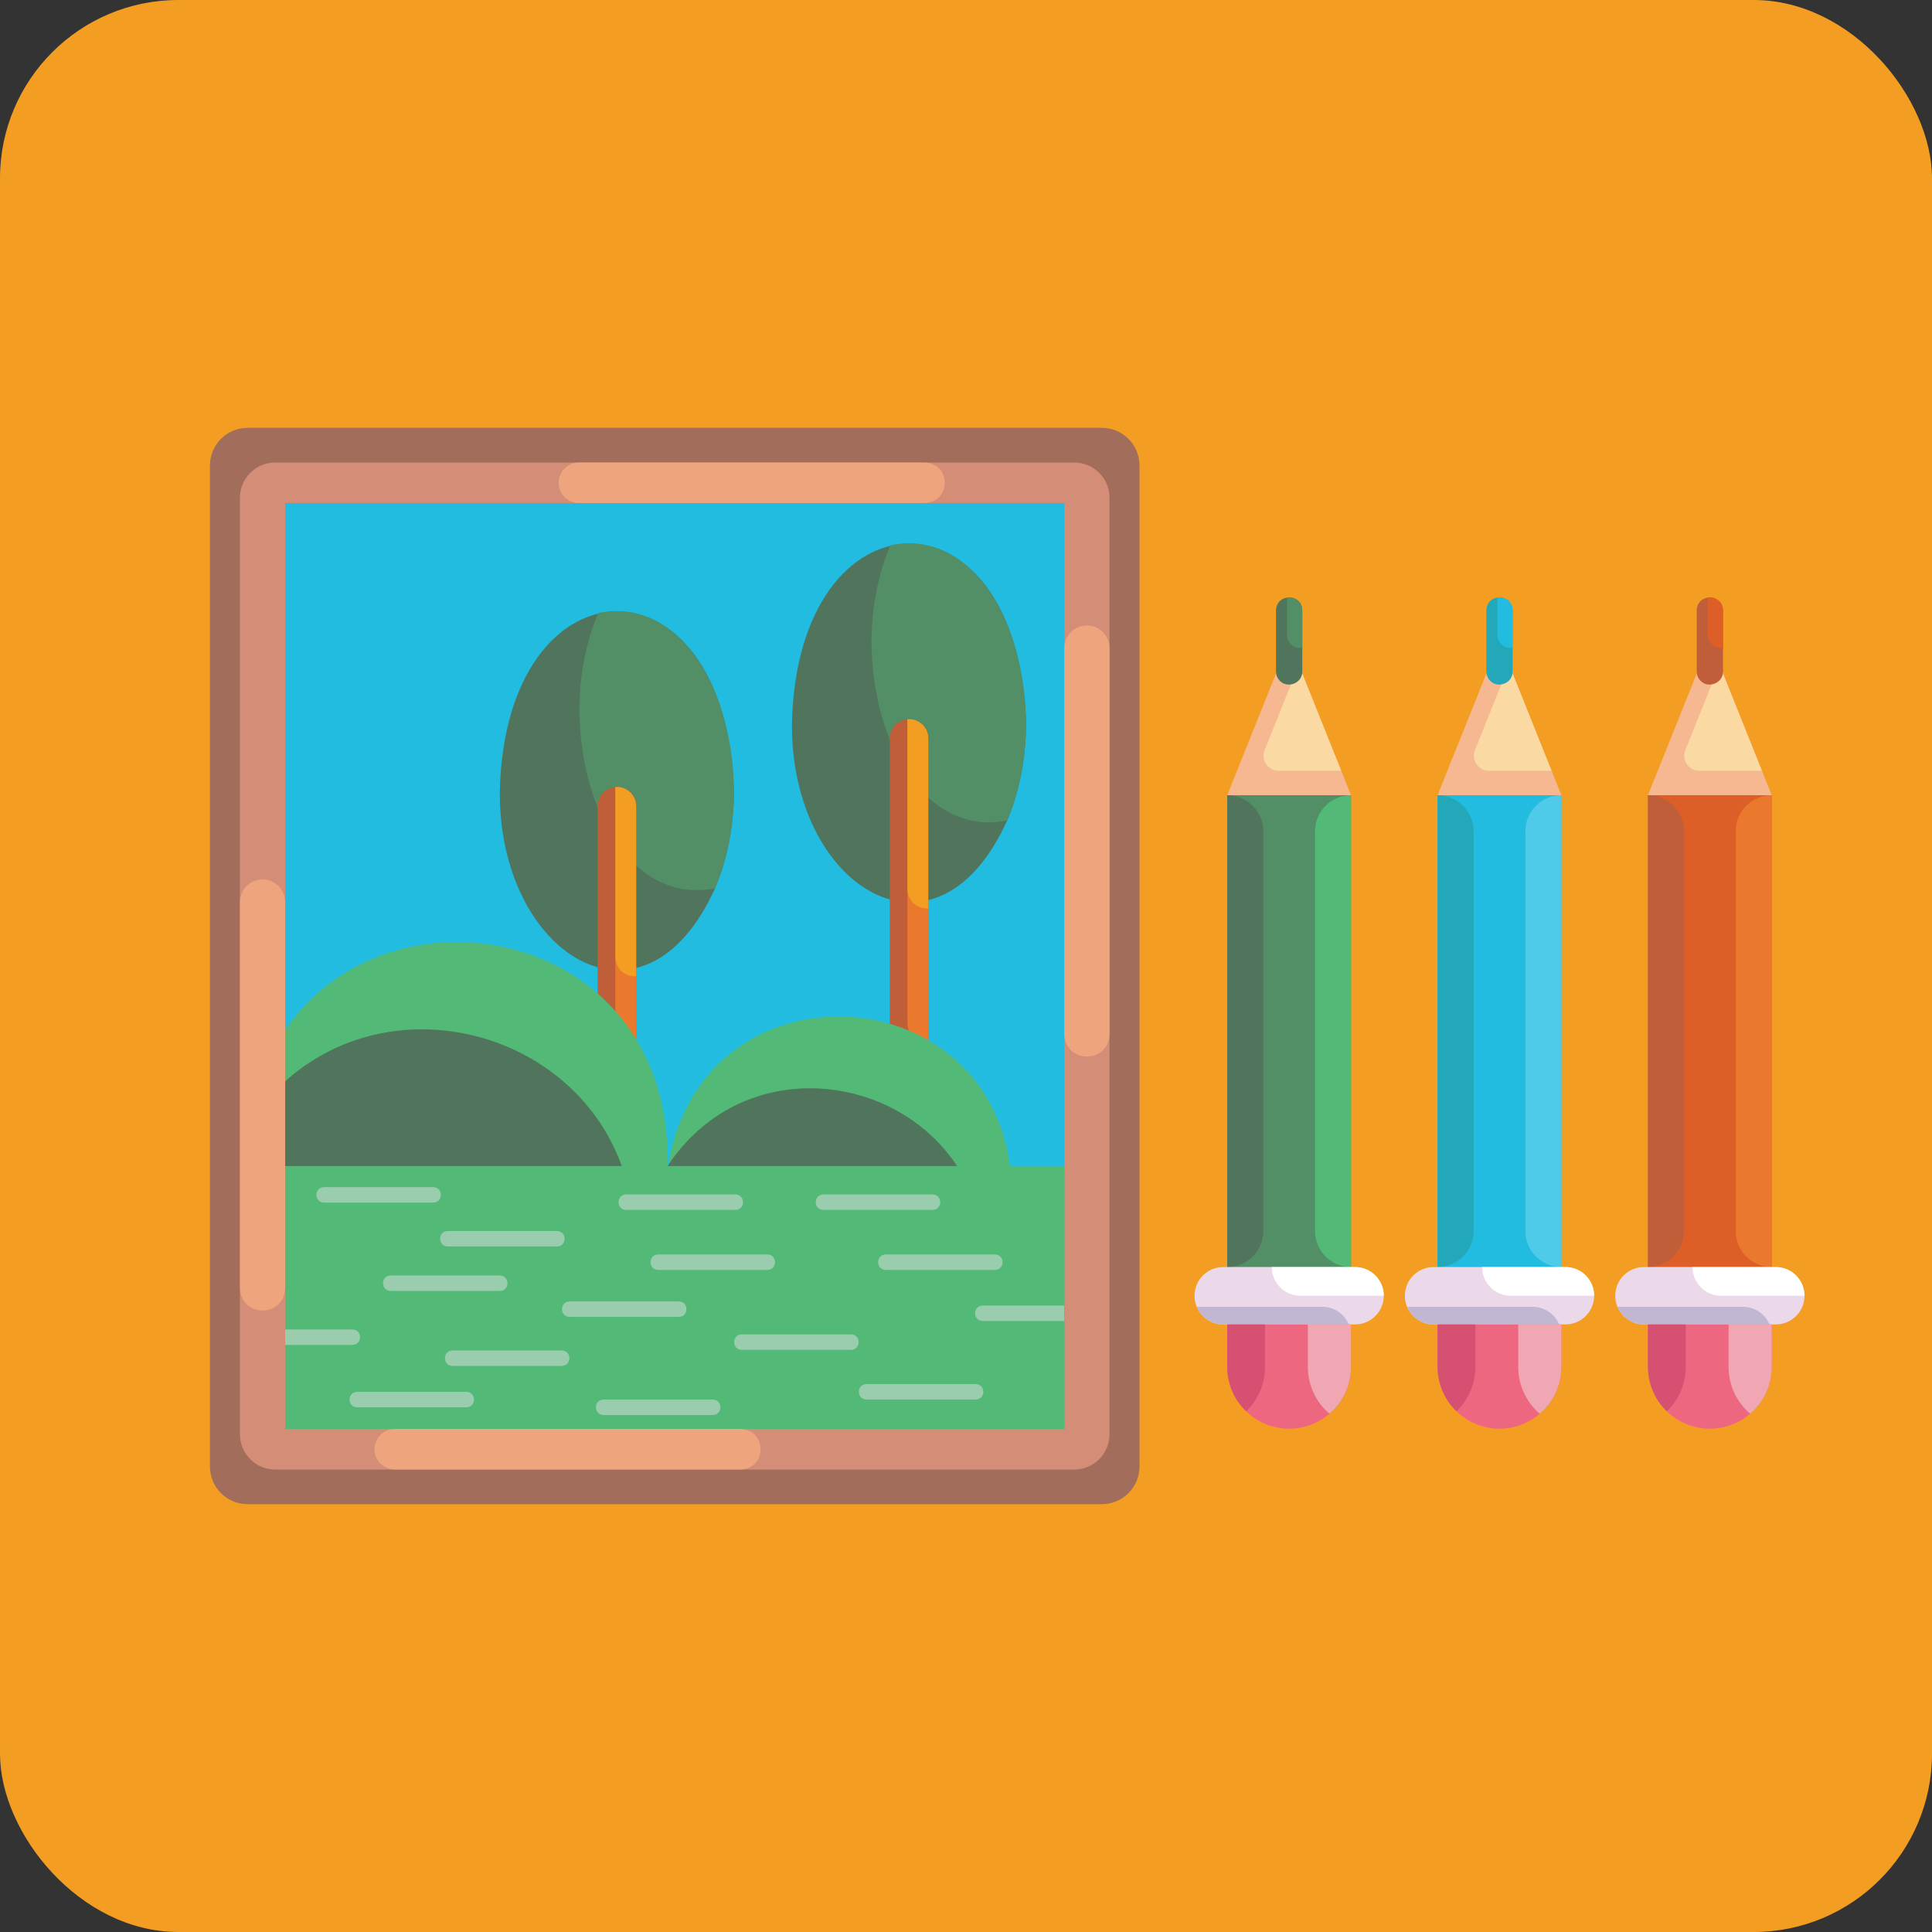 <svg width="65" height="65" viewBox="0 0 65 65" fill="none" xmlns="http://www.w3.org/2000/svg">
<rect x="0" y="0" width="65" height="65" fill="#333333" stroke="none"/>
<rect width="65" height="65" rx="6" fill="#F39E22"/>
<path d="M32.5 65C50.449 65 65 50.449 65 32.5C65 14.551 50.449 0 32.5 0C14.551 0 0 14.551 0 32.5C0 50.449 14.551 65 32.5 65Z" fill="#F39E22"/>
<path d="M8.329 15.561H36.997V49.341H8.329V15.561Z" fill="#22BCE0"/>
<path d="M34.521 24.31C34.521 25.524 34.288 26.655 33.886 27.602C31.478 32.921 26.58 29.832 26.645 24.31C26.839 16.389 34.255 16.174 34.521 24.31V24.31Z" fill="#50755C"/>
<path d="M34.521 24.31C34.521 25.525 34.288 26.655 33.886 27.602C31.258 28.14 29.365 25.215 29.32 21.634C29.32 20.421 29.554 19.29 29.955 18.344C32.584 17.803 34.476 20.729 34.521 24.31V24.31Z" fill="#528F66"/>
<path d="M31.23 24.844V35.173C31.206 36.024 29.963 36.031 29.936 35.173V24.844C29.962 23.989 31.205 23.988 31.23 24.844V24.844Z" fill="#BF5E39"/>
<path d="M31.23 24.844V35.075C30.856 35.107 30.528 34.806 30.53 34.43V24.199C30.904 24.167 31.233 24.468 31.23 24.844Z" fill="#EA792E"/>
<path d="M31.041 24.386C31.158 24.503 31.23 24.665 31.23 24.844V30.561C30.856 30.593 30.528 30.292 30.53 29.916V24.199C30.723 24.182 30.913 24.258 31.041 24.386V24.386Z" fill="#F39E22"/>
<path d="M24.693 26.592C24.693 27.806 24.46 28.936 24.058 29.884C21.651 35.203 16.752 32.114 16.817 26.592C17.012 18.671 24.427 18.455 24.693 26.592V26.592Z" fill="#50755C"/>
<path d="M24.693 26.592C24.693 27.806 24.46 28.936 24.058 29.884C21.43 30.422 19.538 27.497 19.493 23.916C19.493 22.702 19.726 21.572 20.127 20.625C22.756 20.085 24.649 23.01 24.693 26.592Z" fill="#528F66"/>
<path d="M21.403 27.125V37.454C21.378 38.306 20.136 38.313 20.108 37.454V27.125C20.134 26.271 21.377 26.27 21.403 27.125Z" fill="#BF5E39"/>
<path d="M21.403 27.126V37.356C21.028 37.389 20.701 37.087 20.703 36.711V26.48C21.077 26.448 21.405 26.749 21.403 27.126V27.126Z" fill="#EA792E"/>
<path d="M21.213 26.668C21.331 26.785 21.403 26.947 21.403 27.126V32.843C21.028 32.875 20.701 32.574 20.703 32.197V26.481C20.895 26.463 21.086 26.539 21.213 26.668V26.668Z" fill="#F39E22"/>
<path d="M22.457 38.721C22.467 42.577 19.323 45.788 15.393 45.785C11.154 45.819 7.798 41.967 8.392 37.775C9.801 29.145 22.191 29.917 22.457 38.721Z" fill="#53B976"/>
<path d="M21.344 41.679C21.344 42 21.322 42.316 21.28 42.626C20.015 44.53 17.851 45.785 15.393 45.785C11.154 45.819 7.798 41.967 8.392 37.775C12.233 32.023 21.292 34.657 21.344 41.679Z" fill="#50755C"/>
<path d="M34.044 39.977C34.044 41.164 33.688 42.268 33.077 43.188C29.657 48.246 21.731 45.342 22.48 39.199C23.638 32.103 33.826 32.739 34.044 39.977V39.977Z" fill="#53B976"/>
<path d="M33.129 42.409C33.129 42.673 33.111 42.933 33.077 43.188C32.037 44.753 30.257 45.785 28.236 45.785C24.751 45.813 21.991 42.645 22.48 39.199C25.639 34.469 33.087 36.636 33.129 42.409Z" fill="#50755C"/>
<path d="M36.997 39.383V49.341H8.329V39.231H35.69C36.141 39.231 36.578 39.283 36.997 39.383V39.383Z" fill="#53B976"/>
<path d="M25.817 42.725H22.143C21.802 42.72 21.8 42.211 22.143 42.205H25.817C26.158 42.21 26.16 42.719 25.817 42.725Z" fill="#9ACDAE"/>
<path d="M24.742 40.706H21.067C20.727 40.701 20.724 40.192 21.067 40.186H24.742C25.082 40.191 25.084 40.7 24.742 40.706Z" fill="#9ACDAE"/>
<path d="M18.739 41.936H15.065C14.724 41.931 14.722 41.422 15.065 41.416H18.739C19.08 41.422 19.082 41.931 18.739 41.936Z" fill="#9ACDAE"/>
<path d="M22.838 44.305H19.163C18.823 44.299 18.821 43.791 19.163 43.785H22.838C23.178 43.79 23.18 44.299 22.838 44.305Z" fill="#9ACDAE"/>
<path d="M11.858 45.248H8.183C7.843 45.243 7.841 44.734 8.183 44.728H11.858C12.198 44.734 12.201 45.242 11.858 45.248Z" fill="#9ACDAE"/>
<path d="M19.633 49.862H15.959C15.618 49.856 15.616 49.347 15.959 49.342H19.633C19.974 49.347 19.976 49.856 19.633 49.862Z" fill="#9ACDAE"/>
<path d="M16.817 43.432H13.143C12.802 43.427 12.8 42.918 13.143 42.912H16.817C17.158 42.918 17.16 43.427 16.817 43.432Z" fill="#9ACDAE"/>
<path d="M14.576 40.461H10.902C10.561 40.455 10.559 39.946 10.902 39.94H14.576C14.917 39.946 14.919 40.455 14.576 40.461Z" fill="#9ACDAE"/>
<path d="M15.69 47.347H12.016C11.675 47.342 11.673 46.833 12.016 46.827H15.69C16.031 46.832 16.033 47.341 15.69 47.347V47.347Z" fill="#9ACDAE"/>
<path d="M23.98 47.607H20.306C19.965 47.601 19.963 47.093 20.306 47.087H23.98C24.321 47.092 24.323 47.601 23.98 47.607Z" fill="#9ACDAE"/>
<path d="M28.632 45.414H24.957C24.616 45.408 24.614 44.899 24.957 44.893H28.632C28.972 44.899 28.974 45.408 28.632 45.414Z" fill="#9ACDAE"/>
<path d="M36.738 44.444H33.063C32.722 44.439 32.721 43.93 33.063 43.924H36.738C37.078 43.93 37.081 44.438 36.738 44.444Z" fill="#9ACDAE"/>
<path d="M32.826 47.087H29.152C28.811 47.081 28.809 46.572 29.152 46.566H32.826C33.167 46.572 33.169 47.081 32.826 47.087Z" fill="#9ACDAE"/>
<path d="M33.473 42.725H29.799C29.458 42.72 29.456 42.211 29.799 42.205H33.473C33.814 42.21 33.816 42.719 33.473 42.725Z" fill="#9ACDAE"/>
<path d="M18.9 45.955H15.226C14.885 45.95 14.883 45.441 15.226 45.435H18.9C19.241 45.44 19.243 45.949 18.9 45.955Z" fill="#9ACDAE"/>
<path d="M31.376 40.706H27.702C27.361 40.701 27.359 40.192 27.702 40.186H31.376C31.717 40.191 31.719 40.7 31.376 40.706Z" fill="#9ACDAE"/>
<path d="M37.072 14.394H8.329C7.63 14.394 7.064 14.961 7.064 15.659V49.341C7.064 50.041 7.63 50.606 8.329 50.606H37.072C37.77 50.606 38.337 50.041 38.337 49.341V15.659C38.337 14.961 37.77 14.394 37.072 14.394ZM35.807 48.076H9.594V16.924H35.806V48.076H35.807Z" fill="#A26D5A"/>
<path d="M36.146 15.561H9.255C8.602 15.561 8.072 16.091 8.072 16.745V48.256C8.072 48.911 8.602 49.441 9.255 49.441H36.146C36.798 49.441 37.328 48.911 37.328 48.256V16.745C37.328 16.091 36.798 15.561 36.146 15.561V15.561ZM35.807 48.076H9.594V16.924H35.806V48.076H35.807Z" fill="#D48D77"/>
<path d="M31.11 16.924H19.476C19.1 16.924 18.795 16.619 18.795 16.243C18.795 15.866 19.1 15.561 19.476 15.561H31.11C32.007 15.588 32.014 16.896 31.11 16.924Z" fill="#EEA47D"/>
<path d="M24.914 49.439H13.28C12.904 49.439 12.599 49.133 12.599 48.757C12.599 48.381 12.904 48.076 13.28 48.076H24.914C25.811 48.102 25.817 49.41 24.914 49.439Z" fill="#EEA47D"/>
<path d="M35.807 34.791V21.803C35.807 21.384 36.147 21.043 36.567 21.043C36.987 21.043 37.328 21.384 37.328 21.803V34.791C37.295 35.794 35.842 35.801 35.807 34.791V34.791Z" fill="#EEA47D"/>
<path d="M8.072 43.336V30.349C8.072 29.929 8.413 29.588 8.833 29.588C9.253 29.588 9.594 29.929 9.594 30.349V43.336C9.561 44.339 8.108 44.346 8.072 43.336V43.336Z" fill="#EEA47D"/>
<path d="M41.289 26.754H45.454V42.629H41.289V26.754Z" fill="#528F66"/>
<path d="M42.501 27.965V41.418C42.501 42.087 41.958 42.629 41.289 42.629V26.754C41.958 26.754 42.501 27.296 42.501 27.965V27.965Z" fill="#50755C"/>
<path d="M45.454 26.754V42.629C44.785 42.629 44.242 42.086 44.242 41.418V27.965C44.242 27.296 44.785 26.754 45.454 26.754V26.754Z" fill="#53B976"/>
<path d="M46.555 43.594C46.555 44.126 46.124 44.558 45.592 44.558H41.152C40.621 44.562 40.184 44.115 40.188 43.594C40.188 43.06 40.62 42.629 41.152 42.629H45.592C46.124 42.63 46.556 43.061 46.555 43.594Z" fill="#EBD9EA"/>
<path d="M46.555 43.594H43.752C43.22 43.594 42.788 43.163 42.788 42.629H45.592C46.124 42.63 46.556 43.061 46.555 43.594Z" fill="white"/>
<path d="M45.379 44.558H41.152C40.755 44.557 40.412 44.319 40.263 43.966H44.49C44.888 43.967 45.229 44.205 45.379 44.558Z" fill="#C1B7D3"/>
<path d="M45.453 44.558V45.985C45.455 47.139 44.512 48.069 43.372 48.067C42.229 48.069 41.287 47.136 41.289 45.985V44.558H45.453Z" fill="#EE6781"/>
<path d="M45.453 44.558V45.985C45.453 46.617 45.172 47.184 44.727 47.565C44.278 47.178 44.003 46.617 44.001 45.985V44.558H45.453Z" fill="#F0A6B3"/>
<path d="M42.561 44.558V45.985C42.561 46.573 42.318 47.104 41.926 47.481C41.531 47.104 41.29 46.573 41.289 45.985V44.558H42.561Z" fill="#D65171"/>
<path d="M45.453 26.754H41.289L43.03 22.409H43.713C43.958 23.021 45.239 26.219 45.453 26.754V26.754Z" fill="#F5B890"/>
<path d="M45.124 25.931H43.016C42.658 25.931 42.414 25.569 42.547 25.237L43.679 22.41H43.713L45.124 25.931Z" fill="#FBD9A3"/>
<path d="M43.814 20.538V22.592C43.822 22.979 43.323 23.18 43.059 22.905C42.979 22.824 42.93 22.714 42.93 22.592V20.538C42.946 19.954 43.8 19.956 43.814 20.538V20.538Z" fill="#50755C"/>
<path d="M43.814 20.538V21.795C43.548 21.841 43.298 21.628 43.301 21.359V20.102C43.566 20.057 43.816 20.268 43.814 20.538Z" fill="#528F66"/>
<path d="M48.367 26.754H52.531V42.629H48.367V26.754Z" fill="#22BCE0"/>
<path d="M49.578 27.965V41.418C49.578 42.087 49.035 42.629 48.367 42.629V26.754C49.035 26.754 49.578 27.296 49.578 27.965V27.965Z" fill="#22A8B9"/>
<path d="M52.531 26.754V42.629C51.862 42.629 51.319 42.086 51.319 41.418V27.965C51.319 27.296 51.862 26.754 52.531 26.754V26.754Z" fill="#4FCAE8"/>
<path d="M53.633 43.594C53.633 44.126 53.201 44.558 52.669 44.558H48.229C47.698 44.562 47.261 44.115 47.266 43.594C47.266 43.06 47.697 42.629 48.229 42.629H52.669C53.202 42.63 53.633 43.061 53.633 43.594Z" fill="#EBD9EA"/>
<path d="M53.633 43.594H50.829C50.297 43.594 49.865 43.163 49.865 42.629H52.669C53.202 42.63 53.633 43.061 53.633 43.594Z" fill="white"/>
<path d="M52.456 44.558H48.229C47.832 44.557 47.489 44.319 47.34 43.966H51.567C51.965 43.967 52.306 44.205 52.456 44.558Z" fill="#C1B7D3"/>
<path d="M52.531 44.558V45.985C52.532 47.139 51.589 48.069 50.449 48.067C49.306 48.069 48.364 47.136 48.366 45.985V44.558H52.531Z" fill="#EE6781"/>
<path d="M52.531 44.558V45.985C52.531 46.617 52.249 47.184 51.804 47.565C51.355 47.178 51.08 46.617 51.079 45.985V44.558H52.531Z" fill="#F0A6B3"/>
<path d="M49.638 44.558V45.985C49.638 46.573 49.396 47.104 49.003 47.481C48.608 47.104 48.367 46.573 48.366 45.985V44.558H49.638Z" fill="#D65171"/>
<path d="M52.531 26.754H48.366L50.108 22.409H50.791C51.036 23.021 52.316 26.219 52.531 26.754Z" fill="#F5B890"/>
<path d="M52.201 25.931H50.093C49.735 25.931 49.491 25.569 49.624 25.237L50.757 22.41H50.791L52.201 25.931Z" fill="#FBD9A3"/>
<path d="M50.891 20.538V22.592C50.9 22.979 50.4 23.18 50.136 22.905C50.056 22.824 50.007 22.714 50.007 22.592V20.538C50.023 19.954 50.877 19.956 50.891 20.538V20.538Z" fill="#22A8B9"/>
<path d="M50.891 20.538V21.795C50.626 21.841 50.376 21.628 50.378 21.359V20.102C50.643 20.057 50.894 20.268 50.891 20.538Z" fill="#22BCE0"/>
<path d="M55.444 26.754H59.608V42.629H55.444V26.754Z" fill="#DD5E26"/>
<path d="M56.655 27.965V41.418C56.655 42.087 56.112 42.629 55.444 42.629V26.754C56.112 26.754 56.655 27.296 56.655 27.965V27.965Z" fill="#BF5E39"/>
<path d="M59.608 26.754V42.629C58.939 42.629 58.396 42.086 58.396 41.418V27.965C58.396 27.296 58.939 26.754 59.608 26.754V26.754Z" fill="#EA792E"/>
<path d="M60.71 43.594C60.71 44.126 60.279 44.558 59.746 44.558H55.306C54.775 44.562 54.338 44.115 54.343 43.594C54.343 43.06 54.774 42.629 55.306 42.629H59.746C60.279 42.63 60.71 43.061 60.71 43.594Z" fill="#EBD9EA"/>
<path d="M60.71 43.594H57.907C57.374 43.594 56.942 43.163 56.942 42.629H59.746C60.279 42.63 60.71 43.061 60.71 43.594Z" fill="white"/>
<path d="M59.533 44.558H55.306C54.909 44.557 54.566 44.319 54.417 43.966H58.645C59.042 43.967 59.384 44.205 59.533 44.558Z" fill="#C1B7D3"/>
<path d="M59.608 44.558V45.985C59.609 47.139 58.667 48.069 57.526 48.067C56.384 48.069 55.441 47.136 55.444 45.985V44.558H59.608Z" fill="#EE6781"/>
<path d="M59.608 44.558V45.985C59.608 46.617 59.327 47.184 58.882 47.565C58.433 47.178 58.157 46.617 58.156 45.985V44.558H59.608Z" fill="#F0A6B3"/>
<path d="M56.716 44.558V45.985C56.716 46.573 56.473 47.104 56.08 47.481C55.685 47.104 55.445 46.573 55.444 45.985V44.558H56.716Z" fill="#D65171"/>
<path d="M59.608 26.754H55.444L57.185 22.409H57.868C58.113 23.021 59.394 26.219 59.608 26.754Z" fill="#F5B890"/>
<path d="M59.278 25.931H57.17C56.812 25.931 56.569 25.569 56.701 25.237L57.834 22.41H57.868L59.278 25.931Z" fill="#FBD9A3"/>
<path d="M57.968 20.538V22.592C57.977 22.979 57.477 23.18 57.214 22.905C57.133 22.824 57.084 22.714 57.084 22.592V20.538C57.1 19.954 57.954 19.956 57.968 20.538V20.538Z" fill="#BF5E39"/>
<path d="M57.968 20.538V21.795C57.703 21.841 57.453 21.628 57.456 21.359V20.102C57.721 20.057 57.971 20.268 57.968 20.538Z" fill="#DD5E26"/>
</svg>
